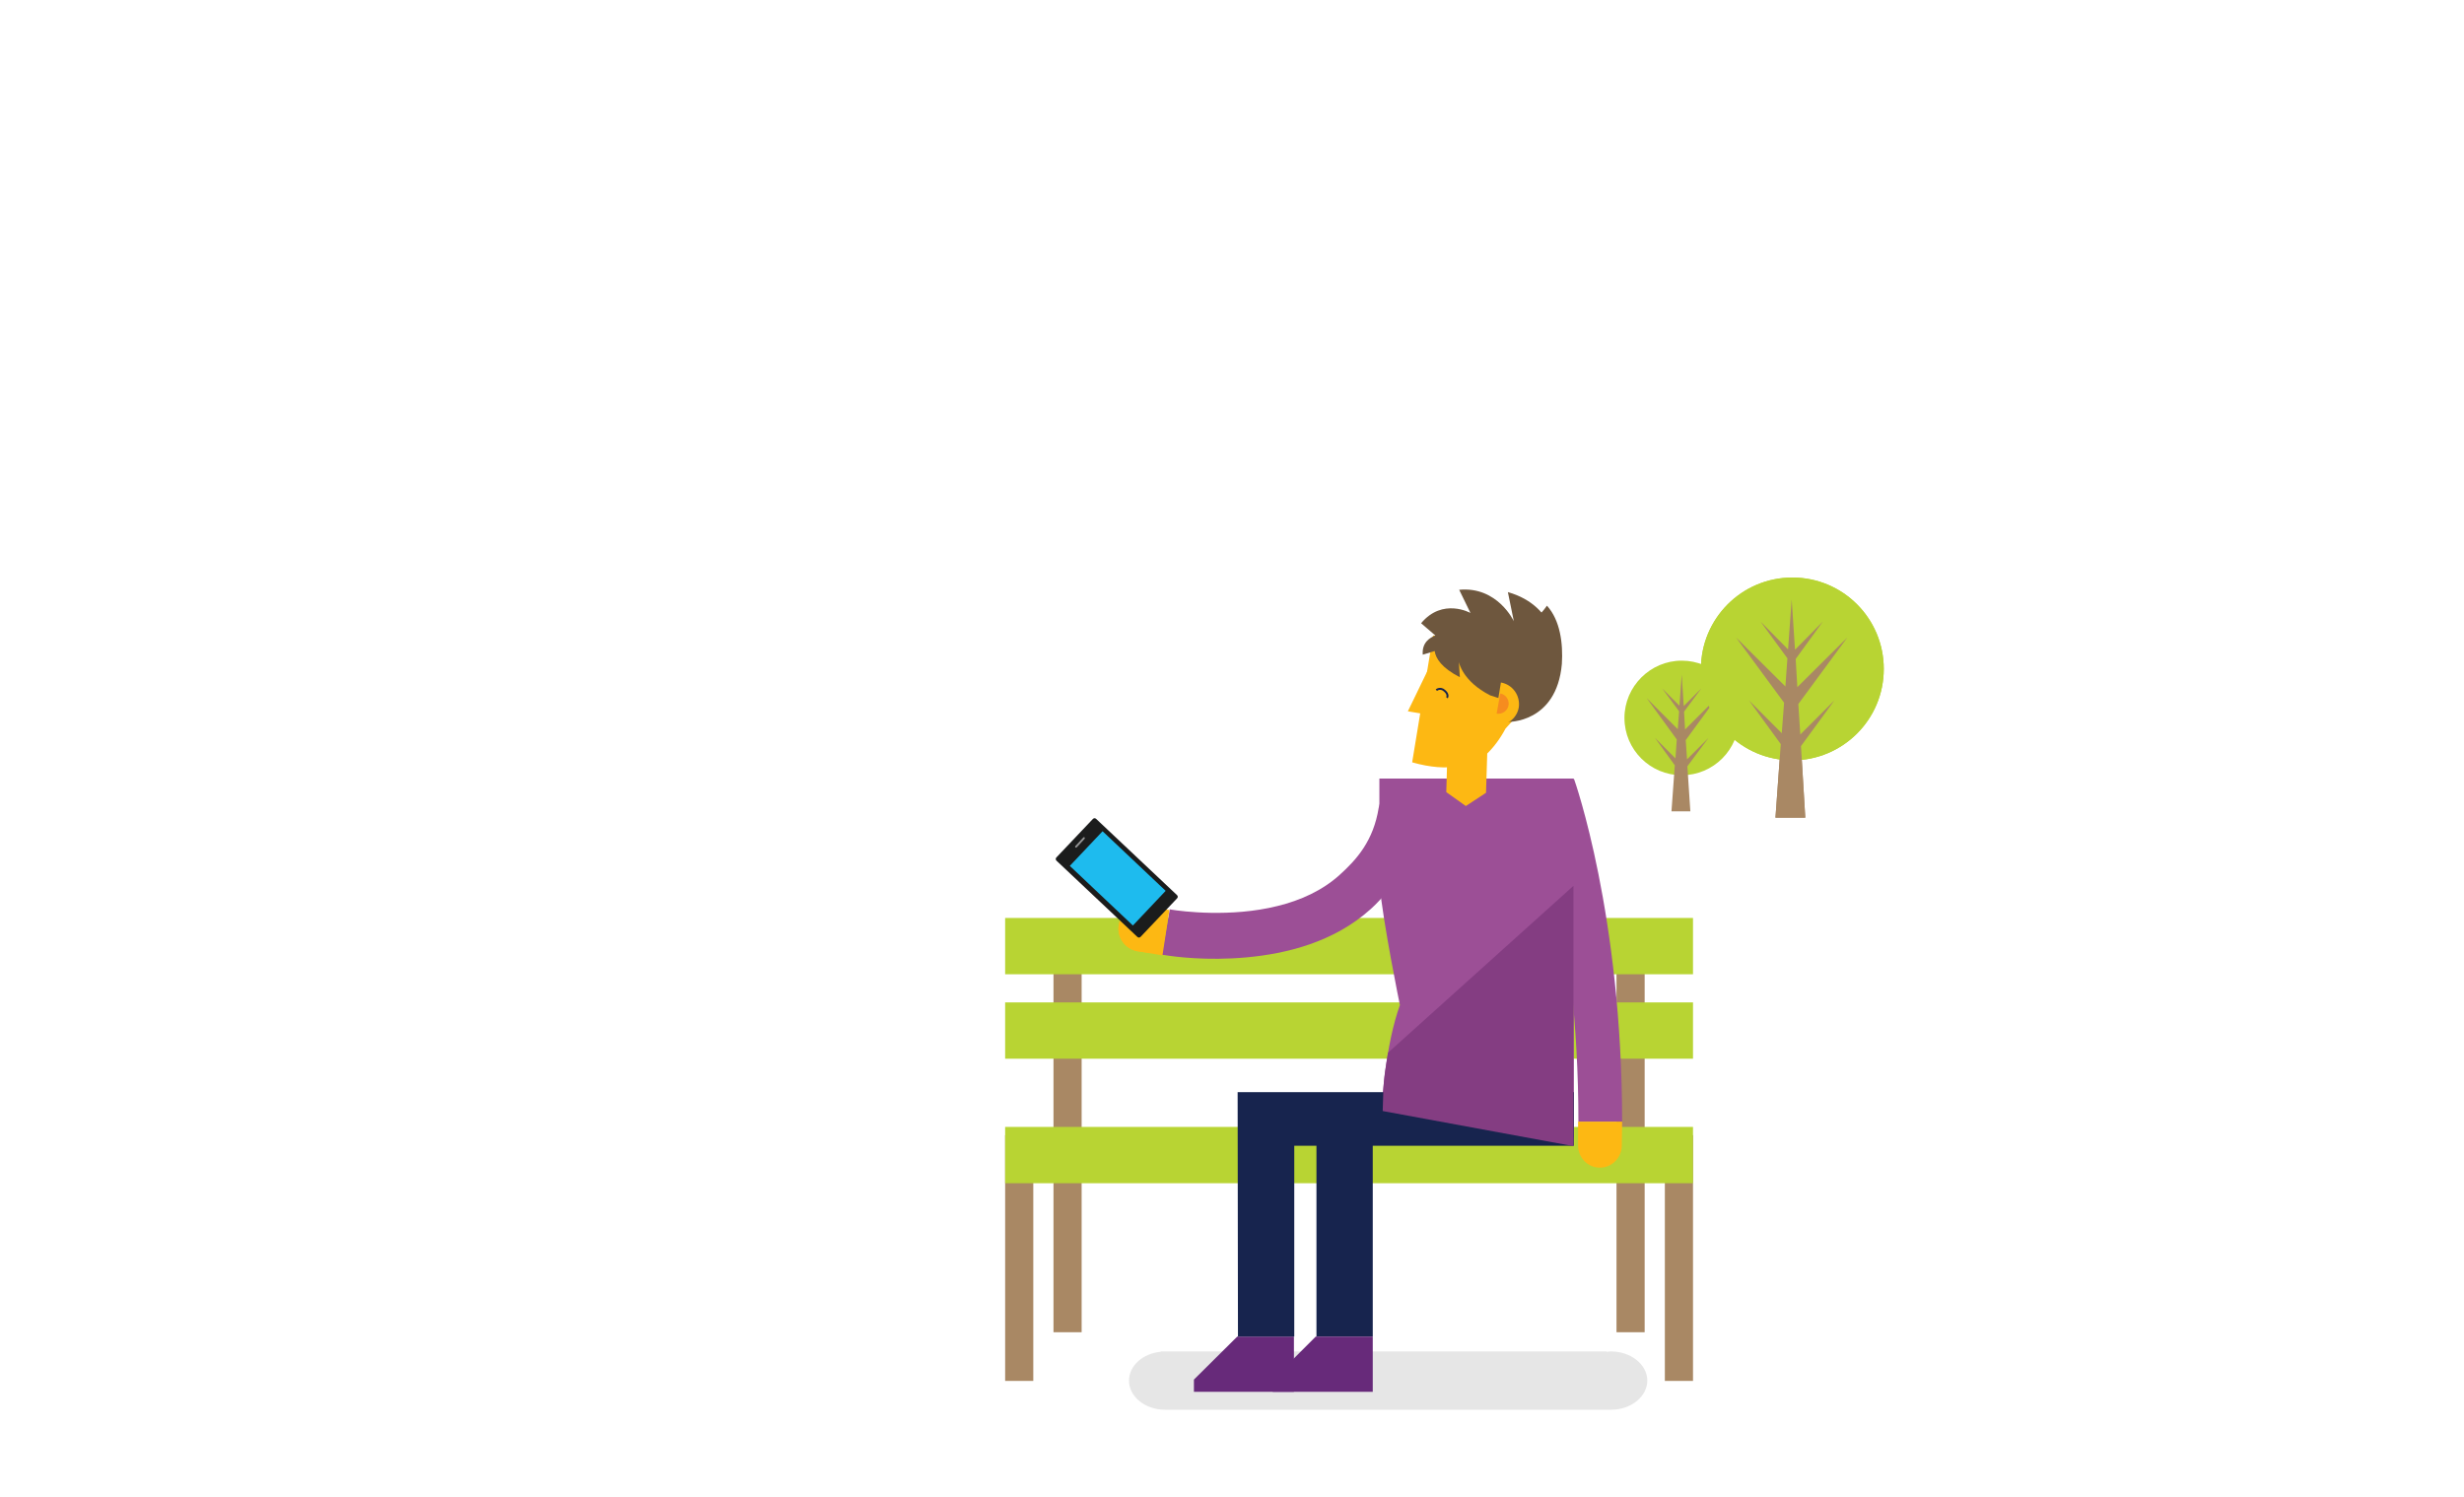 <?xml version="1.0" encoding="utf-8"?>
<!-- Generator: Adobe Illustrator 19.2.1, SVG Export Plug-In . SVG Version: 6.00 Build 0)  -->
<svg version="1.1" xmlns="http://www.w3.org/2000/svg" xmlns:xlink="http://www.w3.org/1999/xlink" x="0px" y="0px"
	 viewBox="0 0 744 452" enable-background="new 0 0 744 452" xml:space="preserve">
<g id="Layer_1">
</g>
<g id="Layer_2">
</g>
<g id="Layer_3">
	<g>
		<g>
			<path fill="#B8D433" d="M513.6,202c0,15.2,12.3,27.6,27.6,27.6c15.2,0,27.6-12.3,27.6-27.6c0-15.2-12.3-27.6-27.6-27.6
				C525.9,174.4,513.6,186.8,513.6,202"/>
			<polygon fill="#A98864" points="538,221.4 538.7,212.2 524.2,192.5 539.1,207.3 539.7,198.8 531.6,187.7 539.9,196.1 541,181 
				542,196.2 550.4,187.7 542.2,199 542.7,207.5 557.8,192.5 543,212.6 543.6,221.8 553.9,211.5 543.8,225.3 545.1,246.9 
				536.1,246.9 537.7,224.7 528.1,211.5 			"/>
			<path fill="#B8D433" d="M490.5,216.8c0,9.6,7.8,17.3,17.3,17.3c9.6,0,17.3-7.8,17.3-17.3c0-9.6-7.8-17.3-17.3-17.3
				C498.3,199.5,490.5,207.3,490.5,216.8"/>
			<polygon fill="#A98864" points="505.9,229 506.3,223.3 497.2,210.8 506.6,220.2 507,214.8 501.9,207.9 507.1,213.1 507.8,203.7 
				508.4,213.2 513.7,207.9 508.5,214.9 508.8,220.3 518.3,210.8 509,223.5 509.4,229.3 515.9,222.8 509.5,231.4 510.4,245 
				504.7,245 505.7,231.1 499.7,222.8 			"/>
			<path fill="#B8D433" d="M513.6,202c0,15.2,12.3,27.6,27.6,27.6c15.2,0,27.6-12.3,27.6-27.6c0-15.2-12.3-27.6-27.6-27.6
				C525.9,174.4,513.6,186.8,513.6,202"/>
			<polygon fill="#A98864" points="538,221.4 538.7,212.2 524.2,192.5 539.1,207.3 539.7,198.8 531.6,187.7 539.9,196.1 541,181 
				542,196.2 550.4,187.7 542.2,199 542.7,207.5 557.8,192.5 543,212.6 543.6,221.8 553.9,211.5 543.8,225.3 545.1,246.9 
				536.1,246.9 537.7,224.7 528.1,211.5 			"/>
		</g>
		<g>
			<rect x="502.7" y="342.8" fill="#A98864" width="8.5" height="74.2"/>
			<rect x="488.1" y="279.6" fill="#A98864" width="8.5" height="122.7"/>
			<rect x="318.1" y="279.6" fill="#A98864" width="8.5" height="122.7"/>
			<rect x="303.5" y="342.8" fill="#A98864" width="8.5" height="74.2"/>
			<rect x="303.5" y="340.3" fill="#B8D433" width="207.7" height="17"/>
			<rect x="303.5" y="277.2" fill="#B8D433" width="207.7" height="17"/>
			<rect x="303.5" y="302.7" fill="#B8D433" width="207.7" height="17"/>
		</g>
		<path fill="#9C4F96" d="M428.9,245.2c0.1-0.6,0.2-1.2,0.3-1.8l-12.3-1.7c-0.1,0.5-0.5,1.7-0.6,2.2c-1.6,10-6.6,15.6-11.8,20.3
			c-5.2,4.7-11.8,7.7-18.8,9.4c-14,3.5-28.9,1.6-31.9,1.1c-0.4-0.1-0.6-0.1-0.6-0.1l0,0l-2.4,13.7c0,0,0.3,0.1,0.8,0.1
			c3,0.5,12.8,1.8,24.8,0.7c11.9-1.1,26.3-4.5,37.5-14.6c7.4-6.7,13.1-16.5,15-29.2L428.9,245.2"/>
		<path opacity="0.1" d="M486.4,408.1c-0.5,0-0.9,0.1-1.3,0.1v-0.1H350.5v0.1c-5.4,0.5-9.6,4.2-9.6,8.7c0,4.9,4.9,8.8,10.9,8.8
			c0.8,0,133.9,0,134.7,0c6,0,10.9-4,10.9-8.8C497.4,412.1,492.5,408.1,486.4,408.1"/>
		<path fill="#9C4F96" d="M416.5,266.7v-31.6h58.7v108.4h-58.7v2.3c0.5-13.7,2-30.6,6.2-42.3C422.7,303.6,417.6,278.7,416.5,266.7"
			/>
		<path fill="#9C4F96" d="M489.8,338.7c0-62.3-14.3-102.9-14.5-103.4v0l-12.4,4.4c0,0,0.8,2.2,2.1,6.8c1.3,4.6,3,11.3,4.7,20
			c3.5,17.3,6.9,42.2,6.9,72.3H489.8z"/>
		<path fill="#FDB813" d="M489.7,345.6c0,0.1,0,0.2,0,0.3c0,3.7-3,6.7-6.6,6.7c-3.7,0-6.6-3-6.6-6.7c0-0.1,0-0.2,0-0.3h0l0-6.9
			l13.3,0L489.7,345.6L489.7,345.6z"/>
		<polygon fill="#672A7A" points="360.5,416.6 373.6,403.6 390.7,403.6 390.7,420.3 360.5,420.3 		"/>
		<polygon fill="#17244E" points="475.2,329.8 475.2,346 390.8,346 390.8,403.6 373.8,403.6 373.7,329.8 		"/>
		<rect x="397.5" y="330.4" fill="#17244E" width="17" height="73.2"/>
		<polygon fill="#672A7A" points="384.3,416.6 397.3,403.6 414.5,403.6 414.5,420.3 384.3,420.3 		"/>
		<path fill="#843D82" d="M417.5,335.5c0.3-8.8,0.1-8.4,1.6-17.6l56-50.4l0,78.6L417.5,335.5z"/>
		<path fill="#FDB813" d="M343.9,287.3c-0.1,0-0.2,0-0.3,0c-3.8-0.6-6.4-4.1-5.8-7.9c0.6-3.8,4.1-6.4,7.9-5.8c0.1,0,0.2,0.1,0.3,0.1
			l0,0l7.1,1.1l-2.1,13.7L343.9,287.3L343.9,287.3z"/>
		<path fill="#FDB813" d="M343.6,287.2c-3.8-0.6-6.4-4.1-5.8-7.9c0.2-1.2,0.7-2.3,1.4-3.2c3-1.6,6.8-0.8,8.8,2
			c2.2,3.1,1.6,7.3-1.4,9.6l-2.8-0.4l0,0C343.8,287.3,343.7,287.3,343.6,287.2"/>
		<path fill="#FDB813" d="M453.6,211.8l-4.2-0.8l-1.5,3.6l-10.5-0.2l-0.7,24.8l5.9,4.2l6.1-4l0.6-19.4
			C449.5,217.6,450.2,212.7,453.6,211.8"/>
		<polygon fill="#FDB813" points="431.5,201.6 425.1,214.8 432.9,216.1 		"/>
		<path fill="#FDB813" d="M464.3,197.1l-0.2,13.3l-3,3.7c-0.2,1.1,0.7-2.6,0.3-1.6l-6.8,7.5c-1.7,3.2-3.7,5.8-5.8,7.8
			c-4.2,3.3-11.2,5.6-22.4,2.4l6.3-38.3L464.3,197.1z"/>
		<path fill="#6E573E" d="M471.6,200.5c0.4-6.2-0.5-13.2-4.5-17.6c-2,3-6.1,6.1-6.1,8.4c0,0.2-8.1,4.8-4.2,18c0,0-4.6-1-1.5,8.7
			C455.2,218,470,218.5,471.6,200.5"/>
		<path fill="#6E573E" d="M433.4,191.9l-4.3-3.7c6.5-7.8,14.9-3.1,14.9-3.1l-3.4-7c11.6-1.1,16.5,9.5,16.5,9.5l-1.8-8.8
			c15.2,4.3,15.1,18.8,15.1,18.8l-2,12.3l-7.3,4l-7.5-5.1l-0.2,2.3l-3.4-1.1c-8.5-4.3-9.5-10.1-9.5-10.1l0.3,4.6
			c-5.5-2.8-7.3-5.7-7.6-7.9l-3.6,1.1C429.3,193.9,431.9,192.5,433.4,191.9"/>
		<path fill="#FDB813" d="M453.2,206.1c3.5,0.6,5.9,3.9,5.4,7.5c-0.6,3.5-3.9,5.9-7.5,5.3L453.2,206.1z"/>
		<path fill="#F68C1F" d="M453,209.4c1.7,0.3,2.8,2,2.5,3.6c-0.3,1.7-2,2.8-3.6,2.5L453,209.4z"/>
		<path fill="none" stroke="#17244E" stroke-width="0.589" stroke-miterlimit="10" d="M436.9,210.7c0,0,0.7-0.9-0.7-2.1
			c-1.3-1.2-2.5-0.2-2.5-0.2"/>
		<g>
			<path fill="#1B1C1C" d="M355.4,270.3c0.3,0.3,0.3,0.7,0,1l-11,11.6c-0.3,0.3-0.7,0.3-1,0L319,259.9c-0.3-0.3-0.3-0.7,0-1l11-11.6
				c0.3-0.3,0.7-0.3,1,0L355.4,270.3z"/>
			
				<rect x="330.2" y="252.1" transform="matrix(0.687 -0.727 0.727 0.687 -87.096 328.342)" fill="#1EBBEE" width="14.4" height="26.2"/>
			<path fill="#959595" d="M327.5,252.9c0.1,0.1,0.1,0.3,0,0.4l-2.4,2.6c-0.1,0.1-0.3,0.1-0.4,0c-0.1-0.1-0.1-0.3,0-0.4l2.4-2.6
				C327.2,252.8,327.4,252.7,327.5,252.9"/>
		</g>
	</g>
</g>
<g id="Layer_4">
</g>
</svg>
